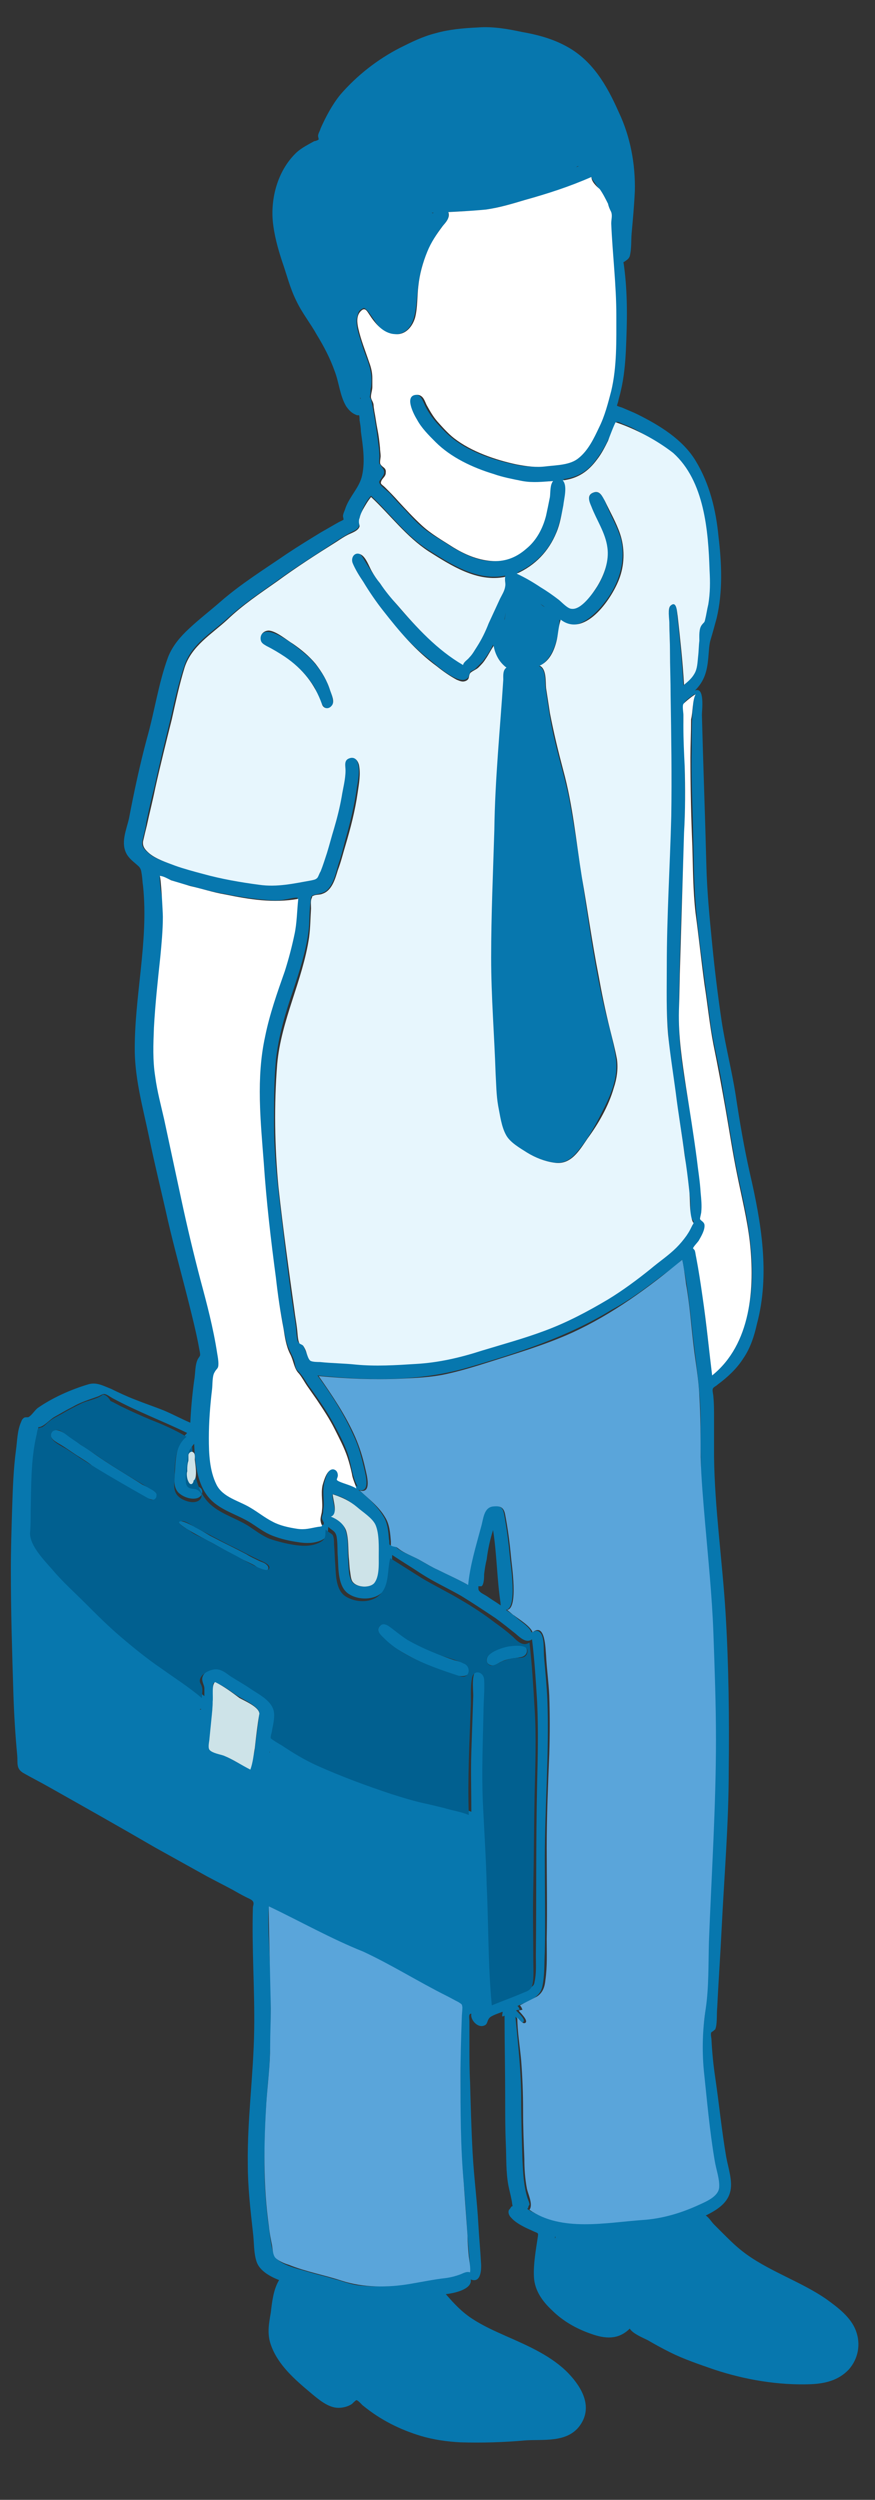 <?xml version="1.0" encoding="utf-8"?>
<!-- Generator: Adobe Illustrator 19.2.1, SVG Export Plug-In . SVG Version: 6.00 Build 0)  -->
<!DOCTYPE svg PUBLIC "-//W3C//DTD SVG 1.1//EN" "http://www.w3.org/Graphics/SVG/1.1/DTD/svg11.dtd">
<svg version="1.1" id="Layer_1" xmlns="http://www.w3.org/2000/svg" xmlns:xlink="http://www.w3.org/1999/xlink" x="0px" y="0px"
	 viewBox="0 0 137 391.3" style="enable-background:new 0 0 137 391.3;" xml:space="preserve">
<rect x="0" y="0" width="137" height="391.3" fill="#333333" stroke="none"/>
<style type="text/css">
	.st0{fill:#2C83C5;}
	.st1{fill:#FFFFFF;}
	.st2{fill:#5DA9CD;}
	.st3{fill:#B6DEF6;}
	.st4{fill:#0777AE;}
	.st5{fill:#5AA5DA;}
	.st6{fill:#E7F6FD;}
	.st7{fill:#016090;}
	.st8{fill:#CDE3E8;}
</style>
<g>
	<path class="st0" d="M1744.3,714.8c-7.1,0.8-10,11.3-7.1,16.9c4.8,9.3,9.9-0.7,14.1-4.3c-0.3,0.5-0.3,0.9,0.1,1
		c2.7-1,2.3-6.2,1.7-8.2C1751.9,716.3,1748.3,714.4,1744.3,714.8C1737.3,715.6,1748,714.4,1744.3,714.8z"/>
	<path class="st1" d="M1800,681.2c-2.5,9-11.3,15.2-18.4,20.4c-8.5,6.2-17.8,12.7-28.4,14.6c3.4,6.9,8.2,15.4,4.5,23.2
		c0.8,0,6.9-2.9,6.7-1.1c9.4-8.4,18.6-17,26.5-26.9c3.6-4.5,6.9-9.2,9.4-14.4c1.2-2.5,2.7-5.6,2.4-8.5
		C1802.3,686,1800,683.9,1800,681.2C1797.5,690.1,1800,683.5,1800,681.2z"/>
	<path class="st1" d="M1752.7,719.1c1.8,0,0.1,7.9-0.2,8.9c-0.4,1.6-4.9,9.7-6.2,9c0.1,0.1-3.5,22.9-3.9,25.2
		c5.5-8.5,12.7-15.8,20.3-22.4c-1.7,0.8-6.3,2.5-8,1c-1.8-1.6,0.5-1.5,0.7-2.4c0.3-1,1.3-3.4,1.3-5.3
		C1756.8,730.9,1755.6,719.1,1752.7,719.1z"/>
	<path class="st1" d="M1736.2,719.7c-2,2.9-7.1,20.3-9.5,8.8c-0.9,7.1-1.4,14.3-1.6,21.4c2.6-4.8,7.5-8.1,10.2-12.9
		c1.5-2.6,1.2-3.6,0.2-6.4C1734.4,726.9,1734.5,723.6,1736.2,719.7C1733.7,723.4,1735.3,721.9,1736.2,719.7z"/>
	<path class="st1" d="M1740.7,690.1c-12.5,8.7-15,26.8-11.5,40.7c1.5-4.2,2.7-8.9,5.7-12.3c2.2-2.5,4.9-3.1,5.1-6.6
		c0.1-3.7-1.5-7-0.7-11C1739.9,697.7,1742.8,693.4,1740.7,690.1C1728.4,698.8,1742.8,693.3,1740.7,690.1z"/>
	<path class="st2" d="M1741.9,697.7c-1,3.7-1.5,8.1-0.9,11.9c0.6,3.9,1,3.3,4.2,3.3c-0.4-5.7-1-11.6-2.8-17
		C1742.3,696.5,1742.1,697.1,1741.9,697.7z"/>
	<path class="st1" d="M1770.5,578.8c-10.5,2.9-21.4,2.9-32.2,3.9c-9.7,1-20.2,3.1-29.6-0.4c0.4,18.1-0.6,35.7,2,53.7
		c2.2,15.6,6.6,32.1,18.6,43.1c14.1,12.9,34.3,4.5,46.4-7.2c3-2.9,5.8-6.2,7.7-9.9c1.5-2.8,1.2-6.5,2.9-9.1c3.4-5.3,1.2,4.3,0.5,6.2
		c-6.7,17.7-27,28.7-45.3,28.4c1.5,4.3,2.9,8.7,3.9,13.2c0.7,3.3,0.1,7.8,1.2,10.9c2.2,6.1,10.3,1.9,14.4,0.1
		c13.7-6,27.9-14.8,35.8-28c-3.1,0.2-5.1-20.8-5.4-23c-0.5-4.3-1.4-9-1-13.3c0.5-5.6,7.1-8.4,10-13.2c3.1-5.2,10.8-24.7,0.3-26.3
		c-9.1-1.5-10.2,21.7-18.9,15.5c-4-2.8-4.1-10.4-5.1-14.6C1774.3,598.7,1771.5,589.2,1770.5,578.8
		C1760.3,581.6,1771.4,588.5,1770.5,578.8z"/>
	<path class="st2" d="M1796,675.7c0.4,2.2,1.1,4.3,1.5,6.5C1798.3,680.8,1798.9,675.7,1796,675.7z"/>
	<path class="st3" d="M1848.5,752.4c-1.7-5.2-3.2-12.4-7.3-16.3c-4.7-4.5-11.2-2-15.3,2.1c-10.5,10.3-12.5,28.9-12.6,42.7
		C1826.8,773.9,1838.9,764.1,1848.5,752.4C1848,750.6,1838.9,764.1,1848.5,752.4z"/>
	<g>
		<path class="st3" d="M1718.8,784.2c0.8-6.8,2.6-13.3,3.3-20.1c1-9.1,1.4-18.2,2.3-27.2c1.4-14.1,0.3-30.7,9.5-42.5
			c-4.2,1.4-7.9,4.5-10.7,7.9c-1.9,2.3-6.2,6.7-6.8,9.6c-0.8,3.9,1.5,0.8,2.5,3.4c0.5,1.4-0.4,2.2-1.6,3.2c-2.7,2.2-5.5,1.1-6,5.3
			c-0.5,3.9,0.7,8.6,0.7,12.6c0.1,5.8,0,11.5,0,17.3c0,4.5,0.3,9.1,0.3,13.6c0,1.9,0.3,12-2.2,12.7c0,0,0.4-14.6,0.4-16.2
			c0-6.3-0.1-12.6-0.4-18.9c-0.3-6.3-0.9-12.7-0.4-19.1c0.5-5.9,3-6.9,8-9.4c-8.9-3.1,3-14.5,6.2-17.6c-5.9,1.7-11.4,4.5-17,7
			c-4.7,2.1-9.8,3.7-14.1,6.6c-8.2,5.8-8.7,17.2-11.3,26c-1.2,4.1-4.5,10.9-3.4,15.1c1.1,4.3,8,9.4,11.4,12.3
			C1698.3,773.5,1708.2,779.7,1718.8,784.2C1719,781.8,1703,777.5,1718.8,784.2z"/>
		<path class="st3" d="M1730.7,788.1c-0.2,0.2,10.7,3,12.2,3.3c-0.2-4,5.6-8.7,7.9-11.5c3.8-4.6,7.7-9.1,12.2-13
			c8.6-7.5,18.9-10.9,28.2-17.1c3-2,2.5-3,0.7-6.2c-1.6-2.9-3.9-5.6-5.1-8.7c-1-2.6-1.1-4.2,2-2.6c3.9,2,5.2,4.7,9.2,0.7
			c5.1-5.1,9.7-13.1,12.6-19.6c3.3-7.3,3-12.7-0.9-19c-0.9-1.5-3.6-6.1-5.5-4.5c-0.8,0.7-0.9,4-1.2,5c-0.7,2.5-1.9,4.7-3.1,7
			c-5.6,9.7-13.6,18.5-21.6,26.3c-9.7,9.5-20.7,17.7-29.3,28.3c-3.9,4.9-7.4,10.1-10.4,15.6c-1.6,2.9-3.3,5.8-4.6,8.7
			C1733,782.9,1732.6,786.5,1730.7,788.1C1730.6,788.2,1732.3,786.7,1730.7,788.1z"/>
		<path class="st3" d="M1789.1,735.3c2.1,3.6,8.9,10.5,5.4,14.9c-1.7,2.1-5.6,3-7.9,4c-3.5,1.6-6.8,3.4-10.1,5.3
			c-7.7,4.4-14.2,10-20.1,16.6c-4.1,4.6-7.6,11.5-12.4,15.4c12.4,2.1,25.1,2.1,37.4-0.1c6.1-1,12.1-2.6,17.9-4.6c2.7-1,5.4-2,8-3.2
			c1-0.4,3.7-1.1,4.3-2c0.6-0.9,0-3.9,0.1-5c0.3-11.1,2.1-22.6,7.8-32.4c3.8-6.5,11.3-15.8,19.8-11.5c-6.9-10.8-15.3-20.5-24.8-29.1
			c-1.1,8.5-4.9,16.7-9.7,23.7C1800.8,733.1,1796.5,739.9,1789.1,735.3C1791.1,738.6,1794.5,738.7,1789.1,735.3z"/>
	</g>
	<path class="st0" d="M1729.2,788c2.8-7.9,7.9-14.3,11.1-21.9c2.8-6.8,2.4-16,3.3-23.3c0.5-3.9,2-5.6-2-6.8c-1-0.3-3.8-1.6-4.7-1.2
		c-1.2,0.5-3,4.3-3.8,5.4c-2.2,3.1-4.3,6.2-6.5,9.3c-2.3,3.4-2.4,5.3-2.8,9.5c-0.4,3.9-0.8,7.9-1.4,11.8c-0.5,3.9-0.1,10.7-2.5,13.9
		C1722.9,785.9,1726,787,1729.2,788z"/>
	<g>
		<path class="st4" d="M1709.6,761.8C1709.6,761.8,1709.6,761.8,1709.6,761.8C1709.6,761.8,1709.6,761.8,1709.6,761.8z"/>
		<path class="st4" d="M1701.8,569.3C1701.8,569.3,1701.8,569.3,1701.8,569.3C1701.8,569.3,1701.8,569.3,1701.8,569.3z"/>
		<path class="st4" d="M1709.6,761.8c0-0.1,0-0.6,0-0.8c0,0.8,0,1.6,0,2.4C1709.5,762.8,1709.6,762,1709.6,761.8z"/>
		<path class="st4" d="M1729.4,784.7C1729.5,784.6,1729.5,784.6,1729.4,784.7C1731.7,778.8,1729.7,783.9,1729.4,784.7z"/>
		<path class="st4" d="M1813.4,758.3C1816.2,746.9,1810,771.7,1813.4,758.3L1813.4,758.3z"/>
		<path class="st4" d="M1733.9,729.1C1733.7,727.7,1734.2,734.4,1733.9,729.1L1733.9,729.1z"/>
		<path class="st4" d="M1679.5,756c-1.3-6.9,1.5-13.8,3.4-20.4c1.8-6.2,3.1-13,7-18.3c7.3-9.7,20.9-12.7,31.6-17
			c-2.6,3-12.9,13.1-5.4,16c-2.4,1.2-5.5,1.7-6.9,4.2c-1.3,2.5-0.4,5.6-0.1,8.2c0.9,8,0.7,16.1,0.6,24.1c-0.1,7.3,0.6,14.9-0.7,22
			c-0.3,1.8-0.6,7.5,2.7,4.8c1.4-1.1,1.2-5.2,1.2-6.6c0.1-12.9,0.2-26-1.1-38.9c-0.5-5.1-0.9-10.1,3.1-13.7c2.8-2.5,7.3-5,1.6-7.5
			c3.6-6.7,8.3-13.7,15.4-17.2c-7,10.3-6.8,23.7-7.7,35.6c-1,13.5-0.9,27.3-3.8,40.6c-0.5,2.2,0.2,8.9-2.1,11.8
			c3.3,1.4,3.5-0.2,4.4-3.4c0.7-2.4,0.9-4.9,1.1-7.4c0.4-5.4,0-10.9,1.2-16.3c1.2-5.6,4.6-10.2,8.2-14.5c3.4-4,5.1-4.4,10.1-4.7
			c-2.2,8.8-1.3,18.1-4.1,26.8c-2.3,7.2-7.2,13.2-9.9,20.3c-0.8,1.9-2,2.8,0.4,3.6c2.1,0.7,2.1-0.3,3-1.9c1.7-3.4,2.5-7,4.4-10.4
			c3.9-7.2,8.3-14,13.6-20.2c17.4-20.5,49-36.5,54.5-64.9c11.5,9.6,4.3,24.2-2.2,34.3c-2.9,4.5-6,10.4-12.2,8.3
			c-3.4-1.1-8-4-4.9,2.7c1.9,4.1,9.2,7.9,5.4,12.8c-2.8,3.7-9.3,5.1-13.4,7c-13.2,6.1-24.5,17.7-32.7,29.6c0,0,0.8-1.2,0.7-1.3
			c0.2,0.2-4,6.1-4.2,6.9c4.7,0.9,5.1-0.4,7.7-4.2c1.7-2.6,3.1-5.3,5.1-7.7c5-6.2,11.2-12,17.8-16.4c6.1-4,13.2-6,19.2-10
			c7-4.8,2.7-10-0.6-15.7c13.8,5.9,22.6-23,23.9-32.1c8.5,7.9,16.2,16.7,22.6,26.4c-22.7-3.1-26.9,36.2-26.9,50.8
			c2.6-1.2,2.5-1.2,3.3-3.5c0.6-1.8,0.3-4.4,0.5-6.3c0.5-4.9,1.1-9.7,2.3-14.5c1.5-6,4.1-11.7,8.2-16.5c2.9-3.3,7.4-7.2,12.2-5.9
			c6.8,1.8,9.2,12,10.8,17.7c1.7-2.1,2.5-2.5,1.9-5c-0.4-1.8-1.5-3.6-2.2-5.2c-1.8-4-3.9-8-6.3-11.7c-4.6-7.2-10.1-14-16-20.2
			c-2.5-2.5-5.3-4.8-7.6-7.5c-2.5-2.9-3.6-6.3-5.6-9.4c-4-6.2-9.5-11.3-13.2-17.8c-3.7-6.7-5.3-13.1-1-19.8
			c4.1-6.3,8.5-11.6,11.7-18.5c7.1-15.4,11.4-32.4,10.2-49.4c-1-13.9-5.6-28.3-18.6-35.1c-6.4-3.3-13.1-7-20-9.2
			c-8.3-2.7-17.4-2.8-26-2.2c-16.1,1.2-33.4,5.1-46.6,14.8c-5.6,4.2-11,9.9-10.9,17.3c0,4,1.3,7.1,4.1,9.9c2.3,2.3,4.6,4.2,4.9,7.8
			c0.3,4.1-1.1,8.5-1.1,12.6c0,4.7,0.4,9.5,0.8,14.2c0.9,10.5,2.7,20.9,5,31.1c2,8.7,5,17.2,10.4,24.4c2.7,3.6,6.1,7.1,10,9.5
			c1.9,1.1,6.8,2.1,7.6,4.4c-7.7,5.5-16.6,8.8-25.3,12.1c-7.9,2.9-16.5,5.5-22.9,11.3c-5.4,4.9-8.3,11.4-10.4,18.2
			c-1.3,4.3-2.6,8.6-3.5,12.9c-0.5,2.3-1.3,5.2-1,7.5C1676.4,752.9,1677.6,753.9,1679.5,756C1678.4,749.9,1678.3,754.7,1679.5,756z
			 M1734.4,736.3c-1.3,4.6-6.2,7.1-8.5,11.1c0.1-4.9,0.8-9.8,1.1-14.7c2.2,5.7,6.3-6.4,7.1-8
			C1733.4,728.6,1735.5,732.6,1734.4,736.3C1733.3,740.5,1735.3,733.3,1734.4,736.3z M1743.5,759.4c0.9-6.4,3.3-12.6,3.5-19
			c0-0.4-0.3-3.3-0.2-3.6c0.4-0.7,2.3-1.5,3-2.2c1.2-1.1,6.3-7.5,2-6.4c-0.4-0.2,0.5-2.3,0.6-2.6c-3.6,2.3-7.6,12.1-12.9,8.3
			c-5.9-4.3-2.7-16,3.9-17.8c8.3-2.3,12.2,7.5,12.3,14.1c0.1,4.1-4.2,14.1,3.8,11.6C1753.8,747.2,1748.1,752.8,1743.5,759.4
			C1744.4,753.2,1748.1,752.8,1743.5,759.4z M1742.4,698.3c1.1,4.6,1.7,9.3,2.1,14C1739.5,712.8,1741.5,701.6,1742.4,698.3z
			 M1788,714.3c-8.4,9.3-16.7,20.3-29.2,24.3c2.4-7.4-0.8-15.4-4.6-21.8c9.6-1.9,18.5-6.5,26.2-12.3c7.3-5.5,15.7-13,19.6-21.5
			C1805.5,694.4,1795.2,706.3,1788,714.3C1779.6,723.6,1795,706.5,1788,714.3z M1797.1,677.5c0.4,0.6,0.5,1.3,0.5,2
			C1797.1,676.5,1797.5,677.9,1797.1,677.5C1797.5,678.1,1797.1,677.5,1797.1,677.5z M1795.1,681.8c0.4,6.5-7.6,12-12,15.7
			c-6,5.1-12.6,9.7-19.8,13c-4.7,2.2-12.1,6-15.4,0.3c-3.8-6.5-2.8-15.7-5.3-22.7c19.8,1.2,41.1-14.5,46.8-33.6
			C1790.5,663.6,1794.5,672.6,1795.1,681.8C1795.4,686.5,1794.8,677.5,1795.1,681.8z M1701.8,569.3c0.2-1,0.3-1.9,0.5-2.9
			C1702.1,567.4,1702,568.4,1701.8,569.3c1-5.9,7-9.4,11.9-11.9c6.8-3.5,13.7-6.7,21.2-8.7c15.6-4.1,35.9-6.5,51,0.1
			c12.1,5.3,23.2,10.8,27.7,24c3.9,11.5,3.5,24.3,1.6,36.1c-2.7,17.2-8.9,34.9-21.1,47.8c-0.5-3.2-1.9-6.6-0.7-9.7
			c1.5-4.1,5.9-7,8.5-10.4c3.7-5.1,5.9-11.9,6.4-18.1c0.4-5.8-1.5-12.8-8.5-13c-6.1-0.2-7.8,6.5-10.3,10.8c-2.7,4.6-6.2,6.6-8.4,0.7
			c-2.1-5.7-3.2-12.2-4.8-18.1c-1-3.6-1.7-7.2-1.9-10.9c-0.2-3.1,0.1-6.7-1.1-9.6c-1.4-3.3-3.7-3-6.8-2c-4.6,1.5-9,2.6-13.9,3
			c-10.7,0.9-23.1,3.5-33.7,1.1C1714.8,579.5,1700.9,575.2,1701.8,569.3C1701.8,569.3,1701.1,573.9,1701.8,569.3z M1737.5,684.1
			c-2.1-1-4.3-1.9-6.4-2.9c2,1,4.1,1.8,6.1,2.8c-13.7-6.4-19.6-21.8-22.8-35.6c-4.4-18.8-6.1-38.3-5.2-57.6
			c8.5,2.9,16.4,7.3,24.7,10.8c8.2,3.5,17,5.7,25.9,6.9c6.4,0.8,16.1-1.3,18.5,6.6c0.8,2.7,0.3,6,2.5,8.2c2.7,2.8,5.8,1.7,8.1-0.9
			c3.1-3.6,3.7-9.1,7.5-12.2c5-4.2,8.8,0.6,8.8,5.7c0,5.6-1.8,11.9-4.4,16.7c-3.9,7.1-11.6,9-11.5,18.2c-3.4-2.5-4.5,6.3-4.9,7.9
			c-1.9,6-6.7,10.9-11.4,14.8C1763.7,680.9,1749.5,688.5,1737.5,684.1C1724.4,678.1,1747.4,687.7,1737.5,684.1z M1740.4,691.2
			c1.1,3.4-1.4,6.4-1.8,9.6c-0.4,3.7,1.5,7.4,0.2,11c-0.9,2.6-3.3,4.4-4.9,6.6c-2.1,2.9-3.5,6.4-4.6,9.8
			C1726.7,715.8,1729.7,699.2,1740.4,691.2C1741.5,694.5,1737.5,693.4,1740.4,691.2z"/>
		<path class="st4" d="M1737.2,684c0.1,0,0.2,0.1,0.3,0.1C1737.6,684.1,1737.4,684.1,1737.2,684z"/>
		<path class="st4" d="M1746.8,736.7C1746.9,736.9,1749.2,735.5,1746.8,736.7L1746.8,736.7z"/>
		<path class="st4" d="M1796.7,688.3c0.2-0.3,0.5-0.6,0.7-0.9C1797.2,687.5,1796.4,688.6,1796.7,688.3
			C1796.8,688.2,1796.5,688.5,1796.7,688.3z"/>
	</g>
	<path class="st0" d="M1816.8,597.4c-0.2-13.6-1.1-28.5-11.2-38.9c-3.3-3.4-8.7-4.2-12.9-6.7c-6.3-3.8-13-5.8-20.3-6.7
		c-14.1-1.8-28.8-0.3-42.2,4.2c-9.5,3.2-23.5,7.6-28.2,17.4c-4.9,10.1,6.5,19.6,14.1,24.1c11.9,7,26.7,10.8,40.2,13.4
		c5.9,1.2,12.7,0.8,18.4,2.4c5.7,1.6,4.8,6,5.8,10.7c1.2,5.6,4.9,6.1,7.7,1.2c2.4-4.2,4.2-10.4,9.3-12.2c12.9-4.7,10,15.3,7.9,21.4
		c-2.2,6.3-6.2,11.6-11.2,16.1c-1.3,1.1-1.8,1.1-2.2,2.4c-1.2,3.5,1.2,8.3,1.6,11.8C1809.3,644,1817.2,617.2,1816.8,597.4
		C1816.7,588,1816.8,597.8,1816.8,597.4z"/>
</g>
<g>
	<path class="st4" d="M40.9,99.4c-0.7,1.1,0.6,1.7,1.4,2.1c1.3,0.7,2.5,1.5,3.6,2.3c1.3,1,2.4,2.3,3.3,3.7c0.5,0.8,1,3.5,2.2,3.4
		c1.6-0.2,0.1-3.3-0.2-4.1c-0.7-1.4-1.6-2.7-2.7-3.8C47.4,102,42.1,97.4,40.9,99.4z"/>
	<path class="st4" d="M81.4,257.5c-1.6,0-3.6,0.4-4.8,1.5c-0.6,0.6-0.6,1.6,0.5,1.7c0.5,0,1.1-0.5,1.4-0.6c1-0.5,2-0.5,3-0.7
		C82.9,259.2,82.8,257.4,81.4,257.5z M78.3,260.2C78.2,260.2,78.2,260.2,78.3,260.2C78.3,260.2,78.3,260.2,78.3,260.2z"/>
	<path class="st4" d="M59.5,254.5c-1.7,1.7,5.2,5.1,6.3,5.6c1.2,0.5,7.1,3.6,7.7,1.6c0.4-1.4-1.8-1.6-2.6-1.9
		c-1.5-0.5-2.9-1.1-4.4-1.8c-1.5-0.7-3-1.5-4.3-2.5C61.5,255,60.3,253.6,59.5,254.5z"/>
	<path class="st4" d="M8.1,224.2c-0.6,1,0.9,1.6,1.5,2c1,0.6,1.9,1.3,2.9,1.9c0.6,0.4,1.3,0.8,1.9,1.3c1.8,1.2,3.6,2.2,5.4,3.3
		c1,0.6,2.1,1.1,3.1,1.7c0.5,0.3,2,0.8,1.7-0.4c-0.2-0.7-1.7-1.3-2.3-1.6c-2.5-1.6-5.1-3.1-7.5-4.8c-0.7-0.5-1.4-1-2.1-1.4
		C11.9,225.7,8.9,222.9,8.1,224.2z"/>
	<path class="st4" d="M28,238.2c-0.3,0.5,4.1,2.7,4.6,3c1.2,0.6,2.3,1.3,3.5,1.9c0.9,0.5,1.8,1,2.7,1.4c0.4,0.2,0.9,0.4,1.3,0.7
		c0.3,0.2,1,0.7,1.4,0.7c0.7-0.1,0.6-0.7,0.2-1c-0.3-0.3-0.8-0.4-1.2-0.6c-0.6-0.3-1.3-0.6-1.9-1c-1.9-1-3.8-1.9-5.7-2.9
		C32.4,240.1,28.4,237.6,28,238.2z"/>
	<path class="st4" d="M74.8,4.3c-2.2,0.1-4.5,0.3-6.6,0.9c-2,0.5-3.8,1.4-5.6,2.3c-3.5,1.8-6.7,4.3-9.3,7.3
		c-1.3,1.6-2.3,3.5-3.1,5.3c-0.1,0.4-0.4,0.8-0.4,1.2c0,0,0.1,0.5,0.1,0.5c0,0.1-0.5,0.3-0.7,0.3c-0.9,0.5-1.9,1-2.7,1.7
		c-2.9,2.7-4.1,6.9-3.8,10.7c0.2,2.2,0.8,4.4,1.5,6.5c0.7,2,1.2,4.1,2.2,6.1c0.9,1.9,2.2,3.5,3.2,5.3c1.1,1.8,2.1,3.7,2.8,5.7
		c0.7,1.8,0.8,3.8,1.8,5.5c0.5,0.7,0.9,1.1,1.7,1.4c0.1,0,0.3,0,0.3,0c0.1,0,0.1,0.8,0.1,0.8c0.1,0.6,0.2,1.1,0.2,1.7
		c0.3,2.2,0.7,4.6,0.2,6.9c-0.4,1.9-1.9,3.2-2.6,5.1c-0.1,0.4-0.4,0.9-0.4,1.3c0,0,0.1,0.5,0.1,0.5c0,0.1-0.5,0.3-0.7,0.4
		c-0.9,0.5-1.9,1.1-2.8,1.6c-1.8,1.1-3.6,2.2-5.4,3.4c-3.5,2.4-7.2,4.7-10.4,7.5c-1.6,1.4-3.3,2.7-4.9,4.2c-1.4,1.3-2.6,2.7-3.3,4.5
		c-1.5,4.1-2.1,8.5-3.3,12.7c-1.1,4.1-2,8.3-2.8,12.5c-0.4,1.8-1.4,3.9-0.3,5.7c0.5,0.8,1.3,1.3,1.9,1.9c0.3,0.4,0.3,0.6,0.4,1.2
		c0.1,0.6,0.1,1.2,0.2,1.8c0.9,8.7-1.4,17.3-1.3,26c0.1,4.5,1.3,8.8,2.2,13.1c0.9,4.4,2,8.8,3,13.3c1,4.3,2.2,8.6,3.3,13
		c0.5,2,1,4,1.4,6c0.1,0.5,0.2,1.1,0.3,1.6c0.1,0.6,0,0.5-0.3,1c-0.5,0.9-0.4,2.4-0.6,3.4c-0.3,2.2-0.5,4.4-0.6,6.6
		c-1.4-0.6-2.7-1.3-4.1-1.9c-1.5-0.6-3-1.1-4.5-1.7c-1.3-0.5-2.6-1.1-3.8-1.7c-1.3-0.5-2.3-1.1-3.6-0.7c-2.7,0.8-5.6,2.1-7.9,3.7
		c-0.5,0.4-0.9,1.1-1.4,1.4c-0.1,0.1-0.5,0-0.7,0.1c-0.3,0.2-0.4,0.4-0.5,0.7c-0.6,1.3-0.6,3-0.8,4.4c-0.4,3-0.5,6.1-0.6,9.2
		c-0.1,3.2-0.2,6.4-0.2,9.6c0,6.5,0.2,13,0.4,19.4c0.1,3.2,0.3,6.4,0.6,9.6c0.1,1.2-0.2,2,0.9,2.7c1.4,0.8,2.8,1.5,4.2,2.3
		c5.5,3.1,11,6.2,16.5,9.4c2.7,1.5,5.4,3,8.1,4.5c1.3,0.7,2.7,1.4,4,2.1c0.7,0.4,1.4,0.8,2.2,1.2c0.2,0.1,0.7,0.3,0.9,0.5
		c0.3,0.3,0.2,0.6,0.1,1c-0.2,6.4,0.3,12.8,0.2,19.2c-0.1,7.1-1.1,14-1,21.1c0,3.5,0.4,7,0.8,10.6c0.2,1.5,0.1,3.3,0.6,4.7
		c0.5,1.4,2.2,2.3,3.5,2.8c-0.9,1.5-1.1,3.4-1.3,5.1c-0.3,1.7-0.6,3.3,0,5c1.1,3.2,3.8,5.5,6.3,7.6c1.2,1,2.7,2.3,4.3,2.3
		c0.7,0,1.5-0.2,2.1-0.6c0.1-0.1,0.6-0.6,0.7-0.6c0.3,0,0.9,0.8,1.1,0.9c2.7,2.2,5.7,3.7,9,4.7c2,0.6,4.2,0.9,6.2,1
		c3.4,0.1,6.8,0,10.1-0.3c2.8-0.2,6.5,0.4,8.5-2.2c2.2-2.9,0.5-6-1.7-8.3c-2.6-2.7-6.3-4.3-9.7-5.8c-1.8-0.8-3.6-1.6-5.3-2.7
		c-1.7-1.1-2.9-2.4-4.2-3.9c1.1-0.1,4.2-0.7,3.9-2.3c1.7,0.7,1.7-1.8,1.6-2.8c-0.1-1.9-0.3-3.9-0.4-5.8c-0.2-3.7-0.7-7.5-0.9-11.2
		c-0.2-3.7-0.3-7.4-0.4-11.1c-0.1-1.8-0.1-3.7-0.1-5.5c0-0.9,0-1.9,0-2.8c0-0.4,0-0.8,0-1.2c0-0.5-0.2-1.2,0.3-1.2
		c-0.2,0.9,0.9,2.2,1.9,1.9c0.7-0.2,0.5-0.7,0.9-1.2c0.3-0.4,1.6-0.8,2.1-1c0,0.4-0.3,1,0.3,0.6c0,4.4,0.1,8.7,0.1,13.1
		c0,2.3,0,4.7,0.1,7c0.1,2.2,0,4.3,0.4,6.5c0.2,1,0.5,2,0.6,2.9c0.1,0.7,0.1,0.1-0.2,0.5c-0.1,0.2-0.2,0.3-0.3,0.4
		c-0.2,0.4,0,0.9,0.3,1.2c0.6,0.7,1.5,1.2,2.3,1.6c0.4,0.2,0.9,0.4,1.3,0.6c0.7,0.3,0.7,0.2,0.6,0.9c-0.3,2-0.7,4.2-0.6,6.2
		c0.1,2.1,1.3,3.8,2.8,5.2c1.7,1.7,3.8,2.9,6.1,3.7c2.2,0.8,4.3,1,6.1-0.8c0.5,0.8,2,1.4,2.8,1.8c1.2,0.7,2.3,1.3,3.5,1.9
		c2.2,1.1,4.6,1.9,6.9,2.7c4.8,1.6,10.1,2.5,15.2,2.3c2.2-0.1,4.3-0.6,5.9-2.3c1.5-1.7,1.9-4,1.1-6.1c-0.8-2.1-2.8-3.6-4.6-4.9
		c-2-1.4-4.3-2.5-6.5-3.6c-2.4-1.2-4.8-2.4-6.9-4.1c-1-0.8-2-1.8-2.9-2.7c-0.4-0.4-0.9-0.9-1.3-1.3c-0.4-0.4-0.8-1.1-1.3-1.4
		c1.6-0.8,3.3-1.8,3.8-3.6c0.5-1.7-0.3-3.9-0.6-5.6c-0.7-4.1-1.1-8.2-1.7-12.3c-0.3-2-0.5-4-0.6-6c0-0.3-0.2-1,0-1.2
		c0,0,0.3-0.2,0.3-0.2c0.4-0.4,0.2,0,0.4-0.6c0.2-0.9,0.1-2.1,0.2-3.1c0.2-4.2,0.5-8.3,0.7-12.5c0.4-8.1,1.1-16.3,1.1-24.5
		c0.1-8.3,0-16.6-0.5-24.8c-0.5-8.1-1.7-16.3-1.8-24.4c0-2.1,0-4.1,0-6.2c0-1,0-2.1-0.1-3.1c0-0.4-0.2-1-0.1-1.3
		c0.1-0.3,0.5-0.4,0.8-0.7c1.5-1.1,3-2.5,4-4.1c1.1-1.6,1.7-3.5,2.1-5.3c2.1-7.8,0.7-15.9-1.1-23.7c-0.9-4-1.6-8.1-2.2-12.1
		c-0.6-3.9-1.6-7.7-2.2-11.6c-0.6-4-1.1-8.1-1.5-12.2c-0.4-4.1-0.8-8.1-0.9-12.2c-0.2-7.9-0.5-15.8-0.7-23.6c0-0.7,0.5-4.5-1.1-3.8
		c1.5-1.5,1.9-3,2.1-5.1c0.1-1,0.1-2.1,0.4-3c0.3-1,0.6-2.1,0.9-3.2c1-4.2,0.8-8.6,0.3-12.8c-0.4-4.2-1.4-8.3-3.6-11.9
		c-2-3.3-5.6-5.5-9-7.2c-0.8-0.4-1.6-0.7-2.5-1.1c0,0-0.7-0.2-0.8-0.3c0-0.1,0.2-0.6,0.2-0.7c0.1-0.5,0.3-1.1,0.4-1.6
		c0.5-2.1,0.7-4.3,0.8-6.4c0.2-4.4,0.3-8.8-0.3-13.2c-0.1-0.8-0.2-0.4,0.3-0.8c0.3-0.2,0.5-0.4,0.6-0.7c0.3-1.1,0.2-2.5,0.3-3.6
		c0.2-2.2,0.4-4.4,0.5-6.6c0.1-4.2-0.7-8.5-2.5-12.3c-1.9-4.3-4.2-8.3-8.5-10.5c-2.1-1.1-4.4-1.7-6.7-2.1
		C79.8,4.6,77.3,4.1,74.8,4.3z M86.8,8.9C86.8,8.9,86.9,8.9,86.8,8.9L86.8,8.9z M97.1,25.4C97.1,25.4,97.1,25.5,97.1,25.4
		C97.1,25.4,97.1,25.4,97.1,25.4z M97.1,25.5C97.1,25.6,97.1,25.6,97.1,25.5C97.1,25.5,97.1,25.5,97.1,25.5z M90.6,26
		c-0.1,0.1-0.3,0.1-0.4,0.2C90.3,26.1,90.4,26,90.6,26z M90.3,26.1C90.3,26.1,90.2,26.1,90.3,26.1C90.3,26.1,90.3,26.1,90.3,26.1z
		 M94.6,26.8C94.6,26.8,94.6,26.9,94.6,26.8L94.6,26.8z M62.3,52.3c2.3-0.4,2.7-2.9,2.9-4.8c0.2-2.2,0.4-4.4,1.1-6.5
		c0.7-2,1.6-3.8,2.9-5.5c0.3-0.3,0.5-0.6,0.8-1c0.3-0.5,0.2-0.8,0.2-1.3c2.5-0.2,5.1-0.1,7.5-0.7c2.4-0.5,4.7-1.3,7-1.9
		c2.5-0.7,4.9-1.6,7.3-2.6c0,0,0.6-0.3,0.6-0.3c0.1,0,0,0.2,0.1,0.3c0.7,1,1.4,2,2,3.1c0.3,0.5,0.5,1.1,0.7,1.7
		c0.1,0.1,0.1,0.3,0.2,0.4c0.2,0.5,0.1,0.4,0,0.8c-0.2,2.3,0.2,4.8,0.4,7.1c0.5,5.2,0.6,10.5,0.2,15.7c-0.3,4.4-1.6,9.1-4,12.8
		c-0.6,0.9-1.2,1.8-2.1,2.4c-0.9,0.5-2,0.7-3,0.8c-2.1,0.3-4,0.4-6.1,0c-4-0.8-8.4-2.3-11.3-5.2c-1.2-1.2-2.3-2.4-3.1-4
		c-0.4-0.8-0.7-2.1-1.9-1.8c-1.2,0.3-0.8,1.4-0.5,2.2c1.9,4.5,5.8,7.4,10.2,9.3c3.8,1.6,7.8,2.6,11.9,2c0,0,0,0,0,0
		c-0.5,0.8-0.4,2.2-0.6,3.1c-0.2,1.4-0.5,2.9-1.1,4.2c-1.1,2.4-3.3,4.6-6,5.1c-2.9,0.6-5.8-0.8-8.2-2.3c-1.2-0.8-2.5-1.5-3.7-2.4
		c-1.2-0.9-2.2-2-3.2-3.1c-0.9-0.9-1.7-1.8-2.5-2.7c-0.3-0.3-1.5-1.2-1.6-1.6c-0.1-0.3,0.1-0.4,0.3-0.7c0.1-0.2,0.3-0.4,0.4-0.7
		c0.2-0.7-0.3-0.9-0.5-1.4c-0.2-0.3-0.1,0-0.2-0.2c-0.1-0.2,0-0.8,0-1.1c0-0.8-0.1-1.5-0.2-2.3c-0.2-1.7-0.5-3.5-0.8-5.2
		c-0.1-0.5-0.2-1-0.3-1.5c-0.1-0.1-0.1-0.2-0.2-0.3c0-0.3,0.1-0.5,0.1-0.8c0-0.3,0-0.5,0.1-0.8c0.1-0.9,0.1-1.7-0.1-2.6
		c-0.3-1.5-1-2.8-1.4-4.3c-0.4-1.3-1.1-3.1-0.6-4.4c0.1-0.4,0.2-0.7,0.6-0.9c0.5-0.3,0.4-0.2,0.8,0.1c0.5,0.5,0.8,1.1,1.2,1.6
		C59.4,51.5,60.8,52.6,62.3,52.3z M97.4,31.5c0-0.1,0-0.3,0-0.4C97.4,31.5,97.4,31.7,97.4,31.5z M61.2,31.6c-0.1,0-0.2-0.1-0.3-0.1
		C60.9,31.5,61.2,31.7,61.2,31.6C61.4,31.7,61.2,31.6,61.2,31.6z M67.6,33.3c0.1,0,0.2,0,0.3,0C67.8,33.4,67.7,33.4,67.6,33.3z
		 M61.8,50C61.8,50,61.8,50,61.8,50C61.8,50,61.8,50,61.8,50z M56.4,62.4c0-0.1,0-0.1,0-0.2C56.5,62.4,56.5,62.5,56.4,62.4z
		 M89.4,95.2c-1.8-1-3.2-2.5-4.9-3.6c-1.1-0.7-2.3-1.5-3.5-2c0,0,0,0,0,0c2.9-1.3,5.1-3.6,6.2-6.6c0.5-1.4,0.8-2.8,1.1-4.3
		c0.1-0.9,0.7-3-0.1-3.7c0,0,0,0,0,0c2.2-0.3,3.8-1.2,5.1-3c1.3-1.7,2.2-3.6,2.9-5.5c0.3-0.9,0.8-0.3,1.7,0c1.1,0.4,2.1,1,3.1,1.6
		c1.5,0.9,3.1,1.8,4.4,3c2.9,2.7,4.2,6.9,4.8,10.7c0.7,4.4,1.1,9.2,0.3,13.6c-0.1,0.5-0.1,1.6-0.4,2.1c-0.3,0.4-0.6,0.5-0.7,1.1
		c-0.1,0.6-0.1,1.3-0.1,2c-0.1,1.2-0.1,2.5-0.3,3.7c-0.2,1.3-1,2.1-2,3c0,0,0,0,0,0c-0.2-3.8-0.6-7.5-1-11.3c0-0.4-0.1-2-1-1.2
		c-0.5,0.5-0.2,2.4-0.2,3.1c0,1.4,0.1,2.7,0.1,4.1c0,5.6,0.1,11.3,0.2,16.9c0.1,7-0.3,13.9-0.5,20.9c-0.2,7.6-0.6,15.4,0.1,23
		c0.5,6.2,1.8,12.5,2.6,18.7c0.2,1.9,0.5,3.8,0.7,5.6c0.1,0.7,0.1,1.4,0.1,2.1c0,0.4-0.1,1,0.1,1.4c0.1,0.2,0.4,0.5,0.4,0.6
		c0,0.3-0.7,1.3-0.9,1.6c-0.5,0.7-1,1.5-1.7,2.1c-1.3,1.3-2.8,2.3-4.1,3.4c-5,4.1-10.6,7.5-16.6,9.7c-3.3,1.2-6.6,2.1-10,3.2
		c-3.4,1.1-6.9,1.9-10.5,2.1c-3.1,0.2-6.2,0.3-9.4,0c-1.9-0.2-3.9-0.2-5.8-0.4c-0.4,0-0.9,0-1.2-0.3c-0.3-0.3-0.4-0.9-0.6-1.2
		c-0.1-0.3-0.3-0.7-0.5-1c-0.1-0.1-0.5-0.2-0.6-0.3c-0.3-0.4-0.3-2-0.4-2.6c-0.1-0.9-0.3-1.8-0.4-2.7c-0.5-3.2-0.9-6.5-1.3-9.7
		c-0.7-6.4-1.7-12.7-1.7-19.2c0-3.3,0-6.7,0.3-10c0.4-3.7,1.5-7.4,2.7-10.9c1-3,2-6.1,2.4-9.2c0.2-1.5,0.1-3,0.3-4.5
		c0.1-1,0-1.1,0.9-1.3c0.5-0.1,1-0.2,1.5-0.5c1.2-0.9,1.6-2.9,2-4.3c0.4-1.1,0.7-2.3,1-3.5c0.8-2.8,1.5-5.6,1.9-8.6
		c0.2-1.1,0.6-3.3-0.2-4.3c-0.4-0.5-1.2-0.5-1.6,0c-0.5,0.6-0.1,1.7-0.2,2.4c-0.3,3.1-1.2,6.1-2,9.1c-0.4,1.3-0.7,2.5-1.1,3.8
		c-0.3,0.9-0.6,1.9-1,2.8c-0.4,0.8-0.8,0.8-1.6,0.9c-2.7,0.6-5.3,1.1-8.1,0.6c-3.1-0.5-6.2-1.1-9.3-1.9c-1.3-0.4-2.6-0.7-3.9-1.2
		c-1.3-0.5-2.8-0.9-3.8-1.9c-0.6-0.5-1-1-0.8-1.8c0.2-1,0.5-1.9,0.6-2.9c0.4-1.9,0.8-3.7,1.3-5.6c0.8-3.7,1.7-7.3,2.6-11
		c0.6-2.7,1.2-5.4,2.1-8c1.1-3.3,4.3-5.1,6.7-7.3c2.5-2.3,5.4-4.2,8.2-6.2c2.9-2.1,6-4,9-6c0.6-0.4,1.3-0.8,2-1.2
		c0.8-0.4,1.5-0.6,1.5-1.6c0-0.5-0.1-0.5,0.1-1.1c0.2-0.4,0.3-0.9,0.5-1.3c0.3-0.6,0.7-1.3,1.2-1.8c3,2.8,5.5,6.3,9,8.5
		c3.5,2.2,7.6,4.9,12,4c0,0.1-0.1,0.3-0.1,0.4c0.3,0.8-0.1,1.4-0.5,2.2c-0.7,1.5-1.4,3-2.1,4.5c-0.6,1.4-1.3,2.8-2.1,4.1
		c-0.4,0.6-0.7,1.1-1.2,1.6c-0.2,0.2-0.8,0.6-0.8,1c-3.6-2.1-6.4-5-9.1-8c-2.3-2.6-4.4-5.3-6.2-8.3c-0.4-0.7-1.1-1.7-1.9-0.9
		c-0.8,0.8,0.4,2.1,0.8,2.8c1,1.7,2,3.3,3.2,4.9c2.3,3.2,5,6.4,8.1,8.8c1,0.8,5.1,4.6,6.2,2.7c-0.2,0.3,0.4-1,0.2-0.7
		c0.1-0.2,0.6-0.3,0.8-0.5c0.4-0.4,0.8-0.8,1.2-1.2c0.6-0.8,1.2-1.7,1.6-2.6c0,0,0,0,0,0c0.1,0.7,0.3,1.4,0.7,2
		c0.2,0.3,0.9,1.4,1.2,1.4c-0.6,0.4-0.5,1.3-0.5,1.9c-0.1,0.8-0.1,1.7-0.2,2.5c-0.1,1.2-0.2,2.3-0.2,3.5c-0.3,4.5-0.7,9-0.9,13.5
		c-0.1,3.2-0.1,6.3-0.2,9.5c-0.1,3.2-0.4,6.5-0.4,9.7c0,3.4,0,6.7,0.1,10.1c0.1,3.5,0.5,6.9,0.6,10.4c0.1,2.6,0.1,5.2,0.5,7.8
		c0.2,1.4,0.4,3.2,1.2,4.5c0.7,1.1,2.3,2.1,3.4,2.7c1.3,0.8,2.8,1.4,4.4,1.6c1.3,0.1,2.3-0.4,3.2-1.4c1.7-1.9,3-4.2,4.1-6.4
		c1.4-2.7,2.7-5.6,2.2-8.7c-0.4-2.8-1.3-5.6-1.9-8.3c-1.2-5.2-2-10.5-2.8-15.8c-0.8-5.5-1.6-11-2.6-16.4c-0.6-3-1.5-5.9-2.2-8.9
		c-0.7-2.8-1.1-5.7-1.5-8.5c-0.1-1,0.1-2.9-1-3.3c0,0,0,0,0,0c2.4-1.3,3.1-4.8,3.2-7.3c2.3,2.3,5.5-0.7,6.9-2.5
		c2.3-2.8,3.6-6.6,2.7-10.2c-0.5-1.7-1.4-3.3-2.1-4.9c-0.4-0.9-1-3-2.4-2.2c-1.3,0.8,0.4,3.5,0.8,4.4c0.8,1.7,1.7,3.3,1.6,5.2
		c0,2-0.8,3.9-1.9,5.5C92.6,93,90.7,95.6,89.4,95.2z M84.6,94.5c0.1,0.1,0.7,0.5,0.7,0.5C85,94.9,84.8,94.7,84.6,94.5z M89.8,95.2
		C90,95.2,89.8,95.2,89.8,95.2C89.8,95.2,89.8,95.2,89.8,95.2z M89.8,95.2C89.8,95.2,89.7,95.2,89.8,95.2L89.8,95.2z M79,96.8
		c0,0.2,0.4-2.3,0,0.3C79,97,79,96.9,79,96.8z M79,96.9C79,97,79,97,79,96.9C79,96.9,79,96.9,79,96.9z M84.5,100.4
		C84.4,100.5,84.4,100.5,84.5,100.4C84.5,100.4,84.5,100.4,84.5,100.4z M79.7,101.6C79.8,101.7,79.8,101.7,79.7,101.6
		C79.8,101.7,79.7,101.6,79.7,101.6z M108.6,195.3c0.7-0.9,2-2.4,1.8-3.7c-0.1-0.3-0.2-0.4-0.4-0.7c-0.2-0.3-0.2-0.2-0.2-0.6
		c0.1-0.8,0.1-1.6,0.1-2.4c-0.2-3.1-0.7-6.2-1.1-9.3c-0.9-6.2-2.5-12.5-2.5-18.9c0-10.5,0.6-21,0.9-31.5c0.1-3.2,0-6.4,0-9.7
		c0-1.9-0.1-3.8-0.2-5.6c0-0.5,0-1,0-1.5c0-0.6-0.1-1,0.2-1.5c0.4-0.5,1.1-0.9,1.6-1.3c0,0-0.3,1.5-0.3,1.7c0,0.5-0.1,1-0.1,1.5
		c-0.1,1.8-0.1,3.7-0.1,5.5c-0.1,4,0.1,8,0.2,12.1c0.1,3.4,0.1,6.9,0.3,10.3c0.2,3.7,0.7,7.5,1.2,11.2c0.4,3.2,0.9,6.5,1.3,9.7
		c0.5,3.3,1.4,6.6,1.9,10c0.6,3.6,1.2,7.1,1.8,10.6c0.7,4,1.8,7.9,2.3,11.9c0.5,3.6,0.7,7.5,0,11.2c-0.4,2.3-1.1,4.6-2.2,6.6
		c-0.9,1.7-2.2,2.9-3.6,4.2c0,0,0,0,0,0c-0.4-3.3-0.8-6.6-1.2-9.9c-0.2-2.1-0.5-4.2-0.9-6.2C109.4,198.1,109.4,196,108.6,195.3z
		 M25,137.1c0.5,0,1.1,0.4,1.6,0.6c1,0.4,2,0.7,3,0.9c1.8,0.5,3.6,1,5.5,1.3c1.9,0.4,3.9,0.7,5.9,0.9c1,0.1,2,0.2,3,0.1
		c0.9-0.1,1.8-0.4,2.6-0.4c-0.2,1.5-0.3,3.1-0.5,4.6c-0.2,1.9-0.8,3.9-1.4,5.7c-0.9,3-2,6-2.8,9c-1.8,6.9-1.2,13.9-0.8,20.9
		c0.4,6.1,1.1,12.2,1.9,18.2c0.3,2.3,0.6,4.5,1,6.8c0.3,1.5,0.5,3,0.9,4.5c0.3,1.1,0.9,1.9,1.2,2.9c0.1,0.4,0.1,0.8,0.3,1.2
		c0.2,0.3,0.5,0.5,0.7,0.8c0.6,0.7,1,1.6,1.6,2.3c1.2,1.7,2.4,3.4,3.4,5.2c0.8,1.5,1.7,3.1,2.3,4.8c0.6,1.7,0.7,3.7,1.6,5.3
		c0,0,0,0,0,0c-0.8-0.5-2.2-1.2-3.2-1.3c0.2-0.6,0.6-1.5-0.4-1.6c-1-0.1-1.4,1.5-1.6,2.2c-0.3,1.2-0.1,2.3-0.1,3.5
		c0,0.4-0.1,0.8-0.1,1.2c0,0.3-0.2,0.6-0.2,0.9c0,0.3,0.3,0.6,0.3,0.8c0,0.4-0.1,0.2-0.3,0.3c-0.2,0.1-1,0.2-1.3,0.3
		c-1,0.2-2.1,0.1-3.1-0.1c-1-0.2-2.1-0.5-3-1c-1.1-0.6-2.1-1.4-3.2-2c-1.8-1.1-4.4-1.6-5.5-3.6c-1.2-2.1-1.3-4.7-1.3-7
		c0-2.4,0.1-4.8,0.4-7.2c0.1-0.6,0.2-1.3,0.2-1.9c0.1-0.4,0-1,0.2-1.3c0.1-0.3,0.3-0.3,0.5-0.6c0.3-0.5,0.2-1.1,0.1-1.6
		c-0.4-4-1.5-8-2.5-11.8c-1-3.9-2-7.9-2.9-11.8c-0.9-4-1.8-8.1-2.6-12.1c-0.9-4.6-2.2-9.1-2-13.9c0.1-4.3,0.7-8.5,1.1-12.8
		c0.2-2.2,0.5-4.5,0.5-6.8C25.5,141.3,25,139.1,25,137.1z M103.9,199.5c0,0,1.9-1.4,2.1-1.6c0.1-0.1,0.7-0.7,0.8-0.7
		c0.1,0,0.3,1.8,0.4,2c0.5,2.7,0.8,5.5,1.1,8.2c0.5,5,1.4,9.9,1.4,15c0,3,0,5.9,0.1,8.9c0.1,3,0.5,5.9,0.7,8.9
		c0.4,5.1,1,10.2,1.1,15.2c0.3,9.3,0.7,18.6,0.2,27.9c-0.2,4.7-0.5,9.4-0.7,14.1c-0.1,2.2-0.2,4.4-0.2,6.6c-0.1,3,0,6.1-0.3,9.1
		c-0.3,3.2-0.9,6.4-0.7,9.6c0.1,1.4,0.3,2.9,0.4,4.3c0.3,3.2,0.6,6.5,1.1,9.7c0.2,1.2,0.4,2.5,0.6,3.7c0.1,0.7,0.4,1.5,0.3,2.1
		c-0.1,0.6-0.5,0.8-0.9,1.2c-1.3,1.3-3.9,2.1-5.7,2.7c-2.3,0.7-4.5,1-6.9,1.1c-4.2,0.2-8.3,1-12.4-0.1c-1.1-0.3-2.1-0.6-3.1-1.2
		c-0.1,0-0.7-0.4-0.7-0.4c0,0,0,0,0,0c-0.1,0,0-0.1,0.1-0.2c0-0.2,0.1-0.4,0.2-0.5c0-0.3-0.2-0.7-0.3-1c-0.6-1.9-0.7-3.9-0.8-5.9
		c-0.1-3.2-0.2-6.5-0.2-9.7c0-4.3-0.5-8.6-0.9-12.8c0,0,0,0,0,0c0.3,0.2,1,1.3,1.3,0.7c0.2-0.4-0.9-1.4-1.2-1.7
		c0.2-0.1,0.4-0.1,0.6-0.1c-0.1-0.2-0.2-0.5-0.4-0.6c1.5-0.7,3.5-1.2,3.9-3c0.4-1.8,0.3-3.7,0.4-5.5c0.1-4.8,0-9.7,0-14.5
		c0-8.3,0.7-16.6,0.4-24.9c-0.1-2.2-0.3-4.3-0.5-6.5c-0.1-1,0-2.1-0.2-3.1c-0.1-0.5-0.3-1-0.8-1.2c-0.5-0.1-0.6,0.2-1,0.2
		c-0.3-0.8-1.4-1.5-2-2c-0.7-0.6-1.2-1-2-1.5c0,0,0,0,0,0c1.9-0.2,0.7-7.3,0.6-8.6c-0.2-2.2-0.5-4.4-0.9-6.5c-0.1-0.4-0.2-0.8-0.6-1
		c-0.3-0.2-1.3-0.2-1.7-0.1c-0.7,0.2-0.8,0.9-0.9,1.4c-0.3,0.9-0.5,1.8-0.8,2.6c-0.7,2.6-1.8,5.5-1.8,8.2c-1.6-0.9-3.2-1.6-4.8-2.4
		c-0.9-0.4-1.7-0.9-2.6-1.4c-1-0.6-2.3-1-3.3-1.7c-0.2-0.1-0.3-0.3-0.5-0.4c-0.2-0.1-0.8-0.2-0.9-0.3c-0.1-0.2,0-0.6-0.1-0.8
		c-0.1-1.3-0.2-2.6-0.9-3.7c-0.9-1.5-2.5-3-3.9-4.1c0,0,0,0,0,0c2,0.6,1.1-2.5,0.9-3.4c-0.4-1.7-0.8-3.3-1.6-5
		c-1.5-3.4-3.5-6.5-5.7-9.5c0,0,0,0,0,0c7.8,0.8,15.8,1,23.4-1.2c7.9-2.3,15.7-4.8,22.7-9.1C98.8,203.4,101.5,201.3,103.9,199.5z
		 M6,223.4c0.8,0,1.8-1.2,2.5-1.6c0.9-0.5,1.9-1.1,2.9-1.6c1.2-0.7,2.5-1.1,3.9-1.6c0.3-0.1,0.7-0.4,1-0.4c0.4,0,1,0.5,1.4,0.7
		c3.9,2.1,7.7,3.5,11.6,5.4c-1.6,1.6-1.8,3.7-1.9,6c-0.1,1.1-0.3,2.4,0.5,3.3c0.7,0.7,2,1.2,3,0.9c0.9-0.3,1.1-1.5,0.1-1.8
		c-0.7-0.2-1.4,0.1-1.7-0.8c-0.3-0.8,0.1-2.4,0.2-3.3c0.1-0.9,0.2-1.9,0.9-2.6c0,0,0,0,0,0c0.1,2.7,0.4,6.1,2.2,8.3
		c1.7,2.1,4.5,2.7,6.7,4.1c1.1,0.7,2.1,1.5,3.4,2c1.3,0.5,2.6,0.8,4,1c1.2,0.2,2.5,0.2,3.6-0.3c1.1-0.5,1-1.1,1.1-2.1c0,0,0,0,0,0
		c0.6,0.6,1.1,0.6,1.3,1.5c0.2,1.1,0.1,2.2,0.2,3.3c0.1,1.8,0,4.6,1.7,5.7c1.5,1,4,1,5.3-0.3c1.4-1.4,1.5-3.9,1.5-5.8
		c1.5,1,3,1.9,4.5,2.9c2,1.3,4.2,2.3,6.3,3.5c1.8,1.1,3.6,2.3,5.4,3.5c1.1,0.8,2.1,1.6,3.1,2.4c0.7,0.6,1.7,1.6,2.6,0.9c0,0,0,0,0,0
		c0.4,3.3,0.6,6.5,0.8,9.8c0.2,4.3,0.1,8.6,0,12.9c-0.2,8.9-0.1,17.9-0.2,26.8c0,1.3,0.1,2.8-0.2,4.1c-0.1,0.8-0.5,0.8-1.3,1.2
		c-0.9,0.4-1.9,0.7-2.9,1.1c-0.7,0.3-1.6,0.9-2.3,0.9c-0.5-5.3-0.7-10.8-0.7-16.1c-0.1-4.8-0.4-9.7-0.6-14.5
		c-0.3-4.7-0.1-9.5,0-14.3c0-1.2,0.1-2.5,0.1-3.7c0-0.9,0.6-3.8-1-3.6c-1.3,0.2-0.9,3.2-0.9,4.2c-0.1,2.9-0.2,5.8-0.3,8.8
		c-0.1,3.1,0,6.3,0,9.4c-1-0.4-2.1-0.6-3.1-0.9c-0.9-0.3-1.8-0.5-2.8-0.7c-1.5-0.4-3-0.8-4.5-1.2c-4.1-1.2-8.2-2.6-12.1-4.4
		c-1.9-0.8-3.8-1.7-5.5-2.9c-0.7-0.5-1.4-1-2.1-1.5c-0.1,0-0.8-0.4-0.8-0.4c0-0.1,0.1-0.4,0.1-0.4c0-0.9,0.3-1.9,0.3-2.7
		c0.2-2.1-1.4-3.1-3-4.1c-0.8-0.5-1.6-1-2.5-1.5c-0.9-0.6-1.9-1.3-2.9-1.7c-1-0.4-2.3,0-3,0.9c-0.3,0.5-0.3,0.8-0.1,1.4
		c0.1,0.3,0.2,0.5,0.2,0.8c0,0.4,0,0.8,0,1.2c0,0,0,0,0,0c-2.9-2.5-6.2-4.4-9.2-6.7c-3.3-2.6-6.3-5.4-9.2-8.3
		c-2.8-2.8-5.7-5.5-7.8-8.8c-0.2-0.4-0.5-0.8-0.6-1.2c-0.1-0.5,0-1,0-1.5c0-0.4,0-0.8,0-1.3c0-1.4,0-2.9,0.1-4.3
		c0.1-2.2,0.2-4.5,0.5-6.7c0.1-0.5,0.1-0.9,0.2-1.4C5.7,224.7,6,223.9,6,223.4z M51.8,237.4c0.8,0,0.6-1.2,0.5-1.7
		c0-0.3-0.4-1.6-0.2-1.8c0.1-0.1,0.8,0.3,1,0.3c1.4,0.5,2.3,1.3,3.4,2.3c1,0.9,2.1,1.6,2.4,2.9c0.3,1.5,0.3,3.1,0.3,4.6
		c0,1.1,0.1,3.2-0.9,4c-0.7,0.6-2.5,0.4-3.1-0.3c-0.7-0.8-0.6-2.7-0.7-3.7c-0.1-1.5,0.1-3.3-0.5-4.7c-0.2-0.6-0.6-1-1.2-1.4
		C52.8,237.9,51.8,237.3,51.8,237.4z M43.5,238.4C43.6,238.5,43.6,238.5,43.5,238.4C43.5,238.4,43.5,238.4,43.5,238.4z M75.4,248.3
		c0.4-0.3,0.4-1.5,0.4-1.9c0.1-0.8,0.2-1.5,0.4-2.3c0.2-1.6,0.5-3,1-4.6c0.6,3.8,0.6,7.7,1.2,11.6c-0.1-0.6,0,0.1,0,0.2
		c-0.7-0.5-1.4-0.9-2.1-1.4c-0.3-0.2-0.7-0.4-1-0.6c-0.4-0.4-0.4-0.3-0.4-1C75.1,248.3,75.3,248.3,75.4,248.3z M52.3,240
		C52.4,240.1,52.4,240.1,52.3,240C52.3,240,52.3,240,52.3,240z M33.7,263.3C33.6,263.3,33.6,263.3,33.7,263.3
		C33.6,263.3,33.7,263.3,33.7,263.3z M33.7,263.3C33.7,263.3,33.5,263.4,33.7,263.3C33.7,263.3,33.7,263.3,33.7,263.3z M32.9,273.8
		c-0.2,0,0.2-3.9,0.2-4.2c0.1-0.8,0.1-1.7,0.2-2.5c0-0.7,0.1-1.3,0.1-2c0-0.3-0.1-1.4,0-1.6c0.5-0.5,3.2,1.6,3.7,1.9
		c0.9,0.6,3.7,1.8,3.5,2.9c0,0,0,0,0,0c0,0,0,0,0-0.1c-0.2,1.8-0.5,3.7-0.7,5.5c0,0.3-0.1,0.7-0.2,1c-0.1,0.7-0.5,1.6-0.5,2.2
		c-2.1-1-4-2.2-6.2-3C33.6,274.1,33,273.9,32.9,273.8z M31.5,267.5c0,0.1-0.1,0.1-0.2,0.1C31.3,267.5,31.4,267.5,31.5,267.5z
		 M42.2,274.2c0.1,0,0,0.1,0,0.2C42.2,274.3,42.2,274.3,42.2,274.2z M39.6,277C39.5,277,39.5,277,39.6,277
		C39.6,277,39.6,277,39.6,277z M55.9,357.7c-1.3-0.2-2.5-0.7-3.7-1c-1.3-0.4-2.7-0.7-4-1.1c-1.6-0.5-4.9-1.1-5.4-2.9
		c-0.5-1.7-0.6-3.6-0.9-5.4c-0.3-2.7-0.5-5.4-0.5-8.1c0-4.9,0.2-9.8,0.7-14.8c0.3-3.8,0.3-7.6,0.3-11.4c0-2.3-0.1-4.7-0.2-7
		c-0.1-2.5-0.3-5.1-0.1-7.6c4.4,2.3,8.9,4.5,13.4,6.7c2.6,1.3,5.2,2.4,7.7,3.8c1.7,1,3.5,2,5.2,2.9c0.8,0.4,1.7,0.9,2.5,1.3
		c0.3,0.2,0.8,0.3,1.1,0.6c0.4,0.4,0.3,0.4,0.3,1.1c-0.1,2.9-0.2,5.8-0.2,8.7c0,5.7-0.1,11.4,0.4,17.1c0.3,3.1,0.5,6.2,0.7,9.3
		c0.1,1.9,0.4,3.9,0.4,5.7c-0.8-0.4-2.3,0.6-3.1,0.8c-1.6,0.3-3.2,0.4-4.8,0.7C62.5,357.9,59.2,358.1,55.9,357.7z M74.8,312.7
		c0-0.1,0-0.3,0-0.4C74.8,312.3,74.8,312.7,74.8,312.7z M86.9,350.1c0.1,0,0.1,0.1,0,0.3C86.9,350.3,86.9,350.2,86.9,350.1z
		 M73.1,361.8c0.1,0,0.1,0.1,0.2,0.1C73.2,361.9,73.2,361.8,73.1,361.8z M88.5,373.6C88.6,373.8,88.6,373.8,88.5,373.6
		C88.5,373.7,88.5,373.6,88.5,373.6z M88.5,373.7c0.1,0.1,0.1,0.1,0.2,0.2C88.6,373.8,88.6,373.8,88.5,373.7z M71.1,379.6
		c0,0-0.1,0-0.1,0c0.2,0,0.3,0,0.5,0.1C71.3,379.6,71.2,379.6,71.1,379.6z M70.8,381.9C70.8,381.9,70.8,381.9,70.8,381.9
		C70.8,381.9,70.8,381.9,70.8,381.9z"/>
	<path class="st5" d="M106.8,197.2c-5.3,4.4-10.9,8.5-17.2,11.4c-4.2,1.9-8.6,3.2-13,4.6c-2.2,0.7-4.5,1.4-6.8,1.9
		c-2.3,0.5-4.7,0.6-7,0.7c-4.3,0.2-8.6,0-12.9-0.4c2.1,3,4.2,6.1,5.7,9.5c0.7,1.6,1.2,3.2,1.6,5c0.2,0.9,1.1,4-0.9,3.4
		c1.4,1.3,3,2.5,4,4.2c0.7,1.1,0.8,2.5,0.9,3.8c0,0.1,0,0.5,0,0.6c0.2,0.2,0.7,0.2,0.9,0.3c0.3,0.2,0.4,0.3,0.7,0.5
		c0.9,0.6,2.1,1,3.1,1.6c0.9,0.5,1.7,1,2.6,1.4c1.6,0.8,3.2,1.5,4.8,2.4c0.3-3.1,1.2-6,2-9c0.4-1.3,0.4-3.2,2-3.3
		c1.1-0.1,1.6,0.2,1.8,1.3c0.4,2.1,0.7,4.3,0.9,6.5c0.1,1.3,1.2,8.2-0.6,8.4c0.4,0.3,0.7,0.6,1.1,0.9c0,0,0,0-0.1-0.1
		c0.9,0.7,2.6,1.7,3,2.7c2-1.6,2,2.7,2.1,3.6c0.1,2.1,0.4,4.2,0.5,6.3c0.1,3.1,0.1,6.1,0,9.2c-0.2,4.9-0.4,9.7-0.4,14.6
		c0,4.8,0.1,9.5,0,14.3c0,2.1,0.1,4.3-0.2,6.4c-0.1,1.1-0.4,2-1.3,2.6c-0.9,0.5-1.8,0.9-2.7,1.4c0.2,0.2,0.3,0.4,0.4,0.7
		c-0.2,0-0.4,0.1-0.6,0.1c0.2,0.3,1.5,1.5,1.1,1.9c-0.4,0.4-1.1-0.6-1.3-0.8c0,2.2,0.4,4.5,0.6,6.7c0.2,2.6,0.3,5.2,0.3,7.8
		c0,2.6,0.1,5.1,0.2,7.6c0,1.6,0.1,3.1,0.4,4.7c0.2,0.9,1,2.5,0.4,3.3c5,3.5,12,2,17.7,1.6c3.1-0.2,6.1-1.1,8.9-2.4
		c1.1-0.5,3-1.3,3.1-2.7c0.1-1.3-0.5-2.9-0.7-4.2c-0.8-4.7-1.2-9.4-1.7-14.1c-0.3-3.2-0.2-6.5,0.3-9.7c0.5-3.4,0.4-7,0.5-10.5
		c0.4-10.5,1.1-21.1,1.1-31.6c0-5.5-0.2-11-0.4-16.6c-0.2-5.7-0.8-11.5-1.3-17.3c-0.3-3.5-0.6-6.9-0.7-10.3c0-3.2,0-6.4-0.2-9.6
		c-0.1-2.6-0.6-5.2-0.9-7.8c-0.4-3.3-0.6-6.5-1.2-9.8C107.4,200.7,106.9,197.2,106.8,197.2z"/>
	<path class="st5" d="M42.1,298.4c-0.1,0,0.3,14.9,0.3,16c0,2-0.1,3.9-0.1,5.9c0,3-0.4,5.9-0.6,8.9c-0.4,6.4-0.5,12.9,0.4,19.3
		c0.1,1,0.3,2,0.5,3c0.1,0.6,0.1,1.4,0.5,1.9c0.5,0.5,1.4,0.9,2.1,1.1c2.7,1.1,5.6,1.6,8.3,2.5c3.4,1.1,7.2,1.1,10.7,0.5
		c1.8-0.3,3.7-0.7,5.5-0.9c0.8-0.1,1.6-0.3,2.4-0.6c0.5-0.2,1-0.5,1.5-0.3c0.1-0.7-0.1-1.7-0.2-2.5c-0.1-1.1-0.2-2.2-0.2-3.3
		c-0.2-2.8-0.4-5.5-0.6-8.3c-0.5-5.6-0.5-11.2-0.5-16.8c0-3,0.1-5.9,0.2-8.9c0-0.5,0.1-1.2,0.1-1.7c-0.1-0.5,0-0.4-0.6-0.8
		c-0.6-0.3-1.3-0.7-1.9-1c-4.4-2.2-8.5-4.8-13-6.9C51.9,303.5,47.1,300.8,42.1,298.4z"/>
	<path class="st6" d="M96.4,66.1c-0.1,0-1.1,2.6-1.2,2.9c-0.5,1-1,2-1.7,2.9c-1.4,1.9-3,3-5.4,3.3c0.8,0.8,0.2,2.9,0.1,3.9
		c-0.3,1.5-0.5,2.9-1.1,4.3c-1.2,2.9-3.3,5.1-6.2,6.4c1.3,0.6,2.5,1.3,3.7,2.1c1,0.6,2,1.3,2.9,2c0.5,0.4,1.4,1.4,2,1.4
		c1.5,0.2,3.3-2.4,4-3.5c1.1-1.8,1.9-4,1.6-6.1c-0.3-2.3-1.7-4.3-2.5-6.4c-0.3-0.7-0.8-1.8,0.3-2.2c1-0.4,1.4,0.6,1.8,1.3
		c0.8,1.7,1.8,3.4,2.4,5.2c0.7,2.1,0.7,4.5,0,6.6c-1,3.1-5.4,9.8-9.3,6.8c-0.4,1.1-0.4,2.4-0.7,3.5c-0.4,1.5-1.1,3-2.6,3.7
		c1.1,0.5,0.9,2.5,1,3.5c0.2,1.3,0.4,2.6,0.6,3.9c0.6,3.1,1.3,6,2.1,9c1.5,5.5,2,11.1,2.9,16.7c0.9,5.1,1.6,10.2,2.6,15.3
		c0.5,2.8,1.1,5.7,1.8,8.5c0.4,1.6,0.8,3.1,1.1,4.7c0.2,1.5,0,3-0.5,4.5c-0.8,2.8-2.4,5.6-4.1,7.9c-1.3,1.9-2.6,4.2-5.2,3.8
		c-1.5-0.2-3-0.8-4.3-1.6c-1.1-0.7-2.7-1.6-3.3-2.8c-0.7-1.3-0.9-3-1.2-4.5c-0.3-1.7-0.3-3.4-0.4-5c-0.2-6.1-0.7-12.1-0.7-18.2
		c0-6.7,0.3-13.3,0.5-20c0.1-7.9,0.9-15.7,1.4-23.5c0-0.6-0.1-1.5,0.5-1.9c-1.1-0.8-1.8-2.1-2-3.4c-0.5,0.7-0.8,1.4-1.3,2.1
		c-0.3,0.5-0.7,0.9-1.1,1.3c-0.3,0.3-1.1,0.6-1.3,0.9c-0.3,0.5,0,0.9-0.7,1.2c-0.5,0.2-0.9,0-1.4-0.2c-1.1-0.6-2.1-1.3-3.1-2.1
		c-3.3-2.4-5.9-5.5-8.4-8.7c-1.1-1.4-2.2-3-3.1-4.5c-0.6-0.9-1.3-2-1.7-3c-0.3-0.9,0.4-1.8,1.3-1.3c0.8,0.4,1.3,1.9,1.7,2.6
		c0.4,0.7,0.8,1.3,1.3,1.9c0.8,1.2,1.7,2.3,2.7,3.4c3.1,3.6,6.2,7,10.3,9.4c0.1-0.5,0.7-0.8,1-1.2c0.5-0.5,0.8-1.1,1.2-1.7
		c0.7-1.1,1.3-2.3,1.8-3.6c0.6-1.3,1.2-2.6,1.8-3.9c0.3-0.6,0.7-1.2,0.8-1.9c0.1-0.5-0.1-0.9,0-1.5c-4.4,0.9-8.5-1.8-12-4
		c-3.5-2.3-6-5.7-9-8.5c-0.5,0.6-0.9,1.3-1.3,2c-0.2,0.4-0.4,0.8-0.5,1.3c-0.1,0.2-0.1,0.4-0.1,0.6c0,0.3,0.1,0.4,0.1,0.7
		c-0.2,0.7-1.2,1-1.8,1.3c-0.6,0.3-1.2,0.7-1.8,1.1c-3.2,2-6.3,4-9.3,6.2c-2.7,1.9-5.4,3.7-7.8,6c-2.5,2.3-5.6,4.1-6.7,7.5
		c-0.8,2.6-1.4,5.4-2,8.1c-0.9,3.6-1.8,7.2-2.6,10.8c-0.4,2-0.9,3.9-1.3,5.8c-0.2,0.8-0.4,1.6-0.6,2.5c-0.1,0.8,0.3,1.3,1,1.9
		c1.1,0.9,2.7,1.4,4,1.9c1.4,0.5,2.9,0.9,4.4,1.3c2.9,0.8,5.8,1.3,8.8,1.7c2.8,0.4,5.4-0.2,8.2-0.7c0.4-0.1,0.6-0.1,0.9-0.4
		c0.2-0.3,0.3-0.7,0.5-1c0.4-1,0.7-2,1-2.9c0.4-1.3,0.7-2.5,1.1-3.8c0.5-1.7,0.9-3.3,1.2-5c0.2-1.3,0.6-2.7,0.6-4.1
		c0-0.7-0.3-1.6,0.6-1.9c0.8-0.3,1.3,0.3,1.5,1c0.3,1.5,0,3-0.2,4.4c-0.4,2.8-1.1,5.5-1.9,8.2c-0.4,1.3-0.7,2.6-1.2,3.9
		c-0.4,1.3-0.9,3.2-2.4,3.7c-0.4,0.2-1,0.1-1.4,0.3c-0.4,0.2-0.1,0-0.3,0.4c-0.2,0.4-0.1,1.1-0.1,1.6c-0.1,1.5-0.1,3-0.3,4.5
		c-1,6.8-4.4,13-5,19.9c-0.5,6.3-0.4,12.9,0.2,19.2c0.7,6.4,1.6,12.9,2.5,19.3c0.1,0.9,0.3,1.9,0.4,2.8c0.1,0.7,0.1,1.9,0.4,2.4
		c0.1,0.1,0.5,0.2,0.6,0.4c0.2,0.3,0.4,0.7,0.5,1.1c0.1,0.3,0.3,1,0.6,1.2c0.3,0.2,1.2,0.2,1.5,0.2c1.9,0.2,3.7,0.2,5.6,0.4
		c3.1,0.3,6.3,0.1,9.4-0.1c3.6-0.2,7-1,10.4-2.1c3.3-1,6.6-1.9,9.8-3.1c3.5-1.3,6.7-3,9.9-4.9c2.3-1.4,4.6-3.1,6.7-4.8
		c1.3-1.1,2.8-2.1,4-3.3c0.6-0.6,1.1-1.2,1.6-1.9c0.2-0.3,0.4-0.6,0.6-1c0.1-0.2,0.2-0.4,0.3-0.6c0.3-0.5,0.2-0.2,0-0.7
		c-0.5-1.5-0.3-3.3-0.5-4.9c-0.2-1.8-0.4-3.5-0.7-5.3c-0.4-3.2-1-6.6-1.4-9.9c-0.4-3-0.9-6.1-1.2-9.1c-0.3-3.5-0.2-7.1-0.2-10.7
		c0-7.8,0.5-15.6,0.7-23.4c0.1-6.3,0-12.6-0.1-18.9c0-2.3-0.1-4.6-0.1-7c0-1.5-0.1-2.9-0.1-4.4c0-0.6-0.3-2.3,0.2-2.7
		c1-0.9,1,1.2,1.1,1.6c0.4,3.6,0.8,7.2,1,10.8c0.6-0.5,1.2-1,1.6-1.7c0.5-0.8,0.5-1.8,0.6-2.7c0.1-0.8,0.1-1.7,0.2-2.5
		c0-0.7-0.1-1.9,0.4-2.5c0.3-0.4,0.4-0.3,0.5-0.8c0.2-0.8,0.3-1.6,0.5-2.4c0.3-1.8,0.3-3.5,0.2-5.3c-0.2-6.2-0.8-14-5.7-18.4
		C102.7,68.8,99.4,67.1,96.4,66.1z M50.4,110.2c-1.1-3.1-3-5.5-5.8-7.4c-0.9-0.6-1.9-1.2-2.9-1.7c-0.5-0.3-0.9-0.5-0.9-1.2
		c0-0.7,0.6-1.2,1.3-1.2c1.2,0.1,2.8,1.5,3.8,2.1c1.3,0.9,2.5,1.9,3.5,3.1c1,1.3,1.8,2.6,2.3,4.2c0.2,0.6,0.8,1.8,0.2,2.4
		C51.4,111.1,50.6,110.9,50.4,110.2z"/>
	<path class="st7" d="M16.1,218.3c-0.8,0.7-2.4,0.9-3.4,1.4c-1,0.5-2,1-3,1.6c-0.7,0.4-1.4,0.7-2,1.2c-0.4,0.3-0.7,0.7-1.1,0.9
		c0,0-0.5,0.1-0.6,0.2c-0.2,0.2-0.2,0.8-0.3,1.1c-0.9,3.9-0.8,8-0.9,11.9c0,1.1,0,2.3-0.1,3.4c0,2,2.2,4.2,3.5,5.7
		c1.6,1.9,3.4,3.5,5.2,5.3c1.8,1.8,3.6,3.6,5.6,5.3c2,1.7,4.1,3.4,6.3,4.9c2.1,1.5,4.3,2.9,6.3,4.6c0-0.5,0.2-1.4,0-1.8
		c-0.1-0.4-0.4-0.6-0.3-1.1c0.2-0.9,1.6-1.6,2.5-1.6c0.9,0,1.6,0.6,2.3,1.1c1.1,0.7,2.2,1.3,3.2,2c1.2,0.8,3,1.7,3.5,3.2
		c0.3,0.9,0,2.2-0.2,3.2c0,0.3-0.3,1-0.2,1.3c0,0.1,1.5,1,1.7,1.1c1.8,1.2,3.6,2.3,5.6,3.2c3.8,1.7,7.6,3.1,11.5,4.4
		c1.9,0.6,3.8,1.2,5.8,1.6c0.8,0.2,1.7,0.4,2.5,0.6c1.3,0.4,2.7,0.6,3.9,1.1c-0.2-5.6,0.1-11.2,0.3-16.8c0.1-1.5-0.1-3.1,0.2-4.6
		c0.2-1.4,1.8-1.1,1.9,0.2c0.1,1.7-0.1,3.4-0.1,5.1c-0.1,4.7-0.3,9.4-0.1,14.1c0.2,4.3,0.5,8.7,0.6,13c0.3,6.2,0.2,12.5,0.8,18.8
		c1.7-0.7,3.4-1.3,5-2c0.8-0.3,1.2-0.5,1.4-1.4c0.2-1.1,0.1-2.4,0.1-3.5c0-3.9-0.1-7.8,0-11.7c0.1-4.8,0.1-9.5,0.2-14.3
		c0.1-4.5,0.3-9,0-13.6c-0.2-3.4-0.4-6.9-0.8-10.3c-1,0.7-1.9-0.2-2.6-0.9c-0.9-0.8-1.8-1.5-2.8-2.2c-1.7-1.3-3.5-2.5-5.4-3.6
		c-2-1.2-4.1-2.2-6.1-3.4c-1.6-1-3.3-2.1-4.9-3.1c-0.5,1.9-0.1,4.2-1.6,5.7c-1.3,1.3-3.6,1.3-5.2,0.4c-1.7-0.9-1.7-3.3-1.8-5
		c-0.1-1.1-0.1-2.2-0.2-3.3c0-0.4,0-1-0.2-1.4c-0.2-0.3-0.8-0.5-1.1-0.9c-0.1,0.4,0,0.7-0.1,1.1c-0.1,0.6-0.7,0.9-1.2,1.1
		c-1.2,0.5-2.6,0.4-3.8,0.2c-1.2-0.2-2.4-0.5-3.6-0.9c-1.3-0.5-2.4-1.4-3.5-2.1c-2.1-1.3-4.9-2-6.5-4c-1.8-2.2-2.1-5.6-2.2-8.3
		c-0.7,0.5-0.7,1.6-0.8,2.4c-0.1,1-0.3,2.1-0.2,3.1c0.1,1,0.7,1,1.5,1.1c0.8,0.2,1.4,1.2,0.5,1.8c-0.8,0.5-2,0.1-2.7-0.3
		c-1.1-0.7-1.2-1.6-1.1-2.8c0.1-2.3-0.1-5.3,1.9-6.9c-1.8-1.1-3.9-2-5.7-2.7c-1.4-0.6-2.8-1.2-4.2-1.9c-0.7-0.3-1.3-0.7-2-1
		C17,218.7,16.5,218.3,16.1,218.3z M23.5,234.7c-3.7-2.1-7.4-4.2-11-6.5c-0.7-0.5-1.4-0.9-2.1-1.4c-0.7-0.4-2.2-1.1-2.4-1.9
		c-0.2-0.9,0.7-1.2,1.3-1c0.5,0.2,1.1,0.7,1.5,1c1.7,1.2,3.5,2.3,5.2,3.5c1.5,1,3.1,2,4.6,2.9c1,0.6,2,1.2,3,1.8
		c0.4,0.2,1,0.5,0.9,1C24.5,234.7,23.9,234.9,23.5,234.7z M29.8,239.7c-0.3-0.2-0.5-0.4-0.8-0.5c-0.3-0.2-1.6-1-0.6-1.1
		c0.6-0.1,1.7,0.7,2.2,1c1.8,0.9,3.6,1.9,5.4,2.8c1.5,0.7,2.9,1.5,4.4,2.2c0.4,0.2,2.2,0.8,1.7,1.5c-0.5,0.8-4.7-1.9-5.4-2.2
		c-1.4-0.7-2.8-1.5-4.1-2.2C31.8,240.7,30.5,240.3,29.8,239.7z M72.1,262.4c-2.8-0.9-5.7-1.9-8.3-3.3c-1.3-0.7-2.6-1.6-3.7-2.7
		c-0.5-0.5-1.2-1.1-0.7-1.8c0.4-0.5,0.9-0.4,1.4-0.1c1,0.7,1.9,1.5,3,2.2c1.4,0.8,2.9,1.5,4.4,2.1c1.4,0.6,3,0.9,4.4,1.6
		C73.8,260.8,73.6,262.8,72.1,262.4z M76.3,260.3c-0.8-1.5,2.6-2.5,3.5-2.6c0.8-0.1,3.3-0.4,2.7,1.2c-0.3,0.6-0.8,0.6-1.4,0.6
		c-0.8,0-1.5,0.2-2.3,0.5C78.1,260.2,76.9,261.3,76.3,260.3z"/>
	<path class="st8" d="M52.1,233.9c0,0.8,0.9,3.1-0.3,3.5c1,0.4,2,1.1,2.4,2.2c0.4,1.3,0.3,2.8,0.4,4.1c0.1,0.8,0.1,1.6,0.2,2.2
		c0.1,0.5,0.1,1.4,0.5,1.8c0.7,0.8,2.6,0.9,3.3,0.1c0.8-1,0.7-2.9,0.7-4.1c0-1.5,0.1-3.6-0.5-5c-0.5-1.1-2-2-2.9-2.8
		C54.7,234.9,53.6,234.4,52.1,233.9z"/>
	<path class="st8" d="M29.7,228.4c-0.6,0.3-0.5,3.7,0.3,3.5C30.8,231.7,30.6,228.1,29.7,228.4z"/>
	<path class="st8" d="M29.5,227.8c0,1,0,2.1,0.1,3.1c0,0.7,0.7,1.4,1,0.4c0.2-0.7,0-2-0.1-2.8c0-0.4,0.1-1-0.3-1.2
		C30,227.1,29.5,227.4,29.5,227.8z"/>
	<path class="st8" d="M29.4,230.2c-0.3,0.3-0.1,1.4,0.1,1.7c0.2,0.5,0.6,0.6,0.8,0C30.3,231.6,30,229.6,29.4,230.2z M30.1,230.8
		C30.1,230.8,30.1,230.6,30.1,230.8C30.1,230.8,30.1,230.8,30.1,230.8z"/>
	<path class="st8" d="M33.7,263.3c-0.6,0.3-0.3,2.3-0.4,3c0,0.9-0.1,1.8-0.2,2.8c-0.1,1-0.2,2-0.3,3c0,0.4-0.3,1.4,0,1.8
		c0.4,0.5,1.6,0.7,2.2,0.9c1.5,0.6,2.8,1.5,4.2,2.2c0.4-1.1,0.5-2.3,0.7-3.4c0.2-1.8,0.4-3.6,0.7-5.3c0,0,0,0.1,0,0.1
		c0.2-1.1-2.2-2.1-3.1-2.6C36.3,264.9,35.1,264,33.7,263.3z"/>
	<path class="st1" d="M92.6,27.7c-3.4,1.5-6.8,2.6-10.4,3.6c-2,0.6-4,1.2-6.1,1.5c-2,0.2-4,0.3-5.9,0.4c0.3,0.9-0.4,1.6-0.9,2.2
		c-0.9,1.2-1.8,2.5-2.4,4c-0.7,1.7-1.2,3.5-1.4,5.4c-0.2,1.6-0.1,3.3-0.5,4.9c-0.4,1.4-1.5,2.8-3.2,2.6c-1.8-0.1-3.1-1.7-4-3.1
		c-0.4-0.6-0.7-1.2-1.4-0.4c-0.6,0.7-0.5,1.7-0.3,2.6c0.4,1.8,1.1,3.5,1.7,5.3c0.3,0.8,0.5,1.6,0.5,2.5c0,0.5,0,0.9,0,1.4
		c0,0.5-0.3,1.3-0.2,1.7c0.1,0.4,0.4,0.7,0.4,1.2c0,0.3,0.1,0.6,0.1,0.8c0.2,1,0.3,1.9,0.5,2.9c0.2,1,0.3,1.9,0.4,2.9
		c0,0.4,0.1,0.9,0.1,1.3c0,0.3-0.2,1.1,0,1.3c0.3,0.5,0.9,0.5,0.8,1.3c0,0.6-0.5,0.8-0.7,1.3c-0.2,0.5,0.1,0.5,0.6,1
		c0.7,0.7,1.4,1.4,2.1,2.2c1.2,1.3,2.3,2.5,3.6,3.7c1.5,1.4,3.3,2.4,5,3.5c1.8,1.1,3.7,1.9,5.8,2.1c2.2,0.2,4-0.5,5.6-1.9
		c1.6-1.3,2.6-3.2,3.1-5.2c0.2-0.9,0.4-1.9,0.6-2.9c0.1-0.8,0-1.9,0.5-2.5c-1.6,0.1-3.1,0.3-4.8,0c-1.5-0.3-3.1-0.6-4.5-1.1
		c-3.3-1-6.7-2.6-9.1-5c-1.1-1.1-2.2-2.2-2.9-3.5c-0.5-0.8-2.2-4,0.1-3.9c0.9,0.1,1.1,1,1.4,1.6c0.5,0.9,1,1.8,1.7,2.6
		c0.8,0.9,1.7,1.9,2.6,2.6c2.7,2.1,6.5,3.4,9.8,4.1c1.6,0.3,3,0.5,4.6,0.3c1.7-0.2,3.8-0.2,5.1-1.3c1.5-1.2,2.4-3.1,3.2-4.8
		c0.9-1.8,1.4-3.8,1.9-5.7c0.9-3.8,0.8-7.9,0.8-11.8c0-4.8-0.6-9.6-0.8-14.4c0-0.7,0.2-1.2,0-1.8c-0.2-0.4-0.4-0.8-0.5-1.3
		c-0.4-0.8-0.8-1.6-1.3-2.3C93.3,29.1,92.6,28.4,92.6,27.7z"/>
	<path class="st1" d="M25,137.1c0.2,0,0.5,5.8,0.5,6.4c0,2.1-0.2,4.2-0.4,6.3c-0.4,3.7-0.8,7.4-1,11.1c-0.1,2.6-0.2,5.1,0.2,7.6
		c0.3,2.3,0.9,4.5,1.4,6.7c0.9,4.2,1.8,8.4,2.7,12.6c0.9,4.2,1.9,8.4,3,12.6c1,3.7,2,7.5,2.6,11.4c0.1,0.6,0.2,1.1,0.2,1.7
		c0,0.8-0.3,0.7-0.6,1.3c-0.4,0.6-0.3,2-0.4,2.7c-0.3,2.5-0.5,5.1-0.5,7.6c0,2.4,0.1,5.1,1.2,7.3c1,2,3.5,2.5,5.3,3.6
		c1.2,0.7,2.3,1.6,3.5,2.2c1.1,0.6,2.5,0.9,3.8,1.1c1.3,0.2,2.1-0.1,3.3-0.3c1-0.1,0.5-0.1,0.4-0.9c-0.1-0.5,0.2-1.2,0.2-1.6
		c0.2-1.3-0.2-2.6,0.1-4c0.2-0.7,0.7-2.6,1.7-2.5c0.5,0.1,0.7,0.5,0.7,1c-0.1,0.6-0.4,0.6,0.2,0.9c0.9,0.4,1.9,0.6,2.7,1.1
		c-0.2-0.8-0.6-1.5-0.7-2.3c-0.2-0.9-0.4-1.7-0.7-2.6c-0.5-1.5-1.3-3-2-4.4c-0.8-1.6-1.8-3.1-2.8-4.6c-0.5-0.7-0.9-1.3-1.4-2
		c-0.5-0.7-0.9-1.5-1.4-2.1c-0.8-0.8-0.8-2-1.4-3.1c-0.6-1.2-0.8-2.6-1-3.9c-0.5-2.6-0.9-5.3-1.2-8c-0.8-6-1.5-12-1.9-18
		c-0.5-6.5-1.2-13.3,0.2-19.7c0.7-3.5,1.9-6.9,3.1-10.3c0.6-1.9,1.1-3.8,1.5-5.7c0.4-1.8,0.4-3.8,0.6-5.6c-3.9,0.7-7.6,0.1-11.5-0.7
		c-1.8-0.3-3.6-0.9-5.4-1.3c-1-0.3-2-0.6-3-0.9C26.2,137.5,25.5,137.1,25,137.1z"/>
	<path class="st1" d="M108.9,108.7c-0.2,0-1.8,1.3-1.9,1.5c-0.2,0.3,0,1.3,0,1.7c0,0.6,0,1.3,0,1.9c0,2,0.1,4,0.2,6.1
		c0.1,3.5,0.1,7-0.1,10.5c-0.2,6.7-0.4,13.4-0.6,20.1c-0.1,2.6-0.1,5.1-0.2,7.7c-0.1,4,0.5,7.9,1.1,11.9c0.6,3.8,1.2,7.5,1.7,11.3
		c0.2,1.8,0.5,3.5,0.6,5.3c0.1,1,0.2,2,0.1,3c0,0.2-0.2,0.9-0.2,1.1c0.1,0.3,0.6,0.4,0.7,0.9c0.1,0.8-0.5,1.8-0.9,2.5
		c-0.2,0.3-0.8,0.9-0.9,1.2c0,0,0.3,0.3,0.3,0.4c0.1,0.3,0.1,0.6,0.2,1c0.4,2.1,0.7,4.1,1,6.2c0.6,4.1,1,8.2,1.5,12.3
		c6.1-4.9,6.7-13.7,5.9-20.9c-0.4-3.5-1.3-7.1-2-10.6c-0.7-3.4-1.2-6.8-1.8-10.2c-0.6-3.4-1.2-6.7-1.9-10.1
		c-0.6-3.1-0.9-6.2-1.4-9.4c-0.5-3.7-0.9-7.5-1.4-11.2c-0.4-3.5-0.4-7-0.5-10.5c-0.2-4.6-0.3-9.2-0.3-13.8c0-2,0.1-4,0.1-6
		C108.5,111.4,108.4,109.7,108.9,108.7z"/>
</g>
</svg>
